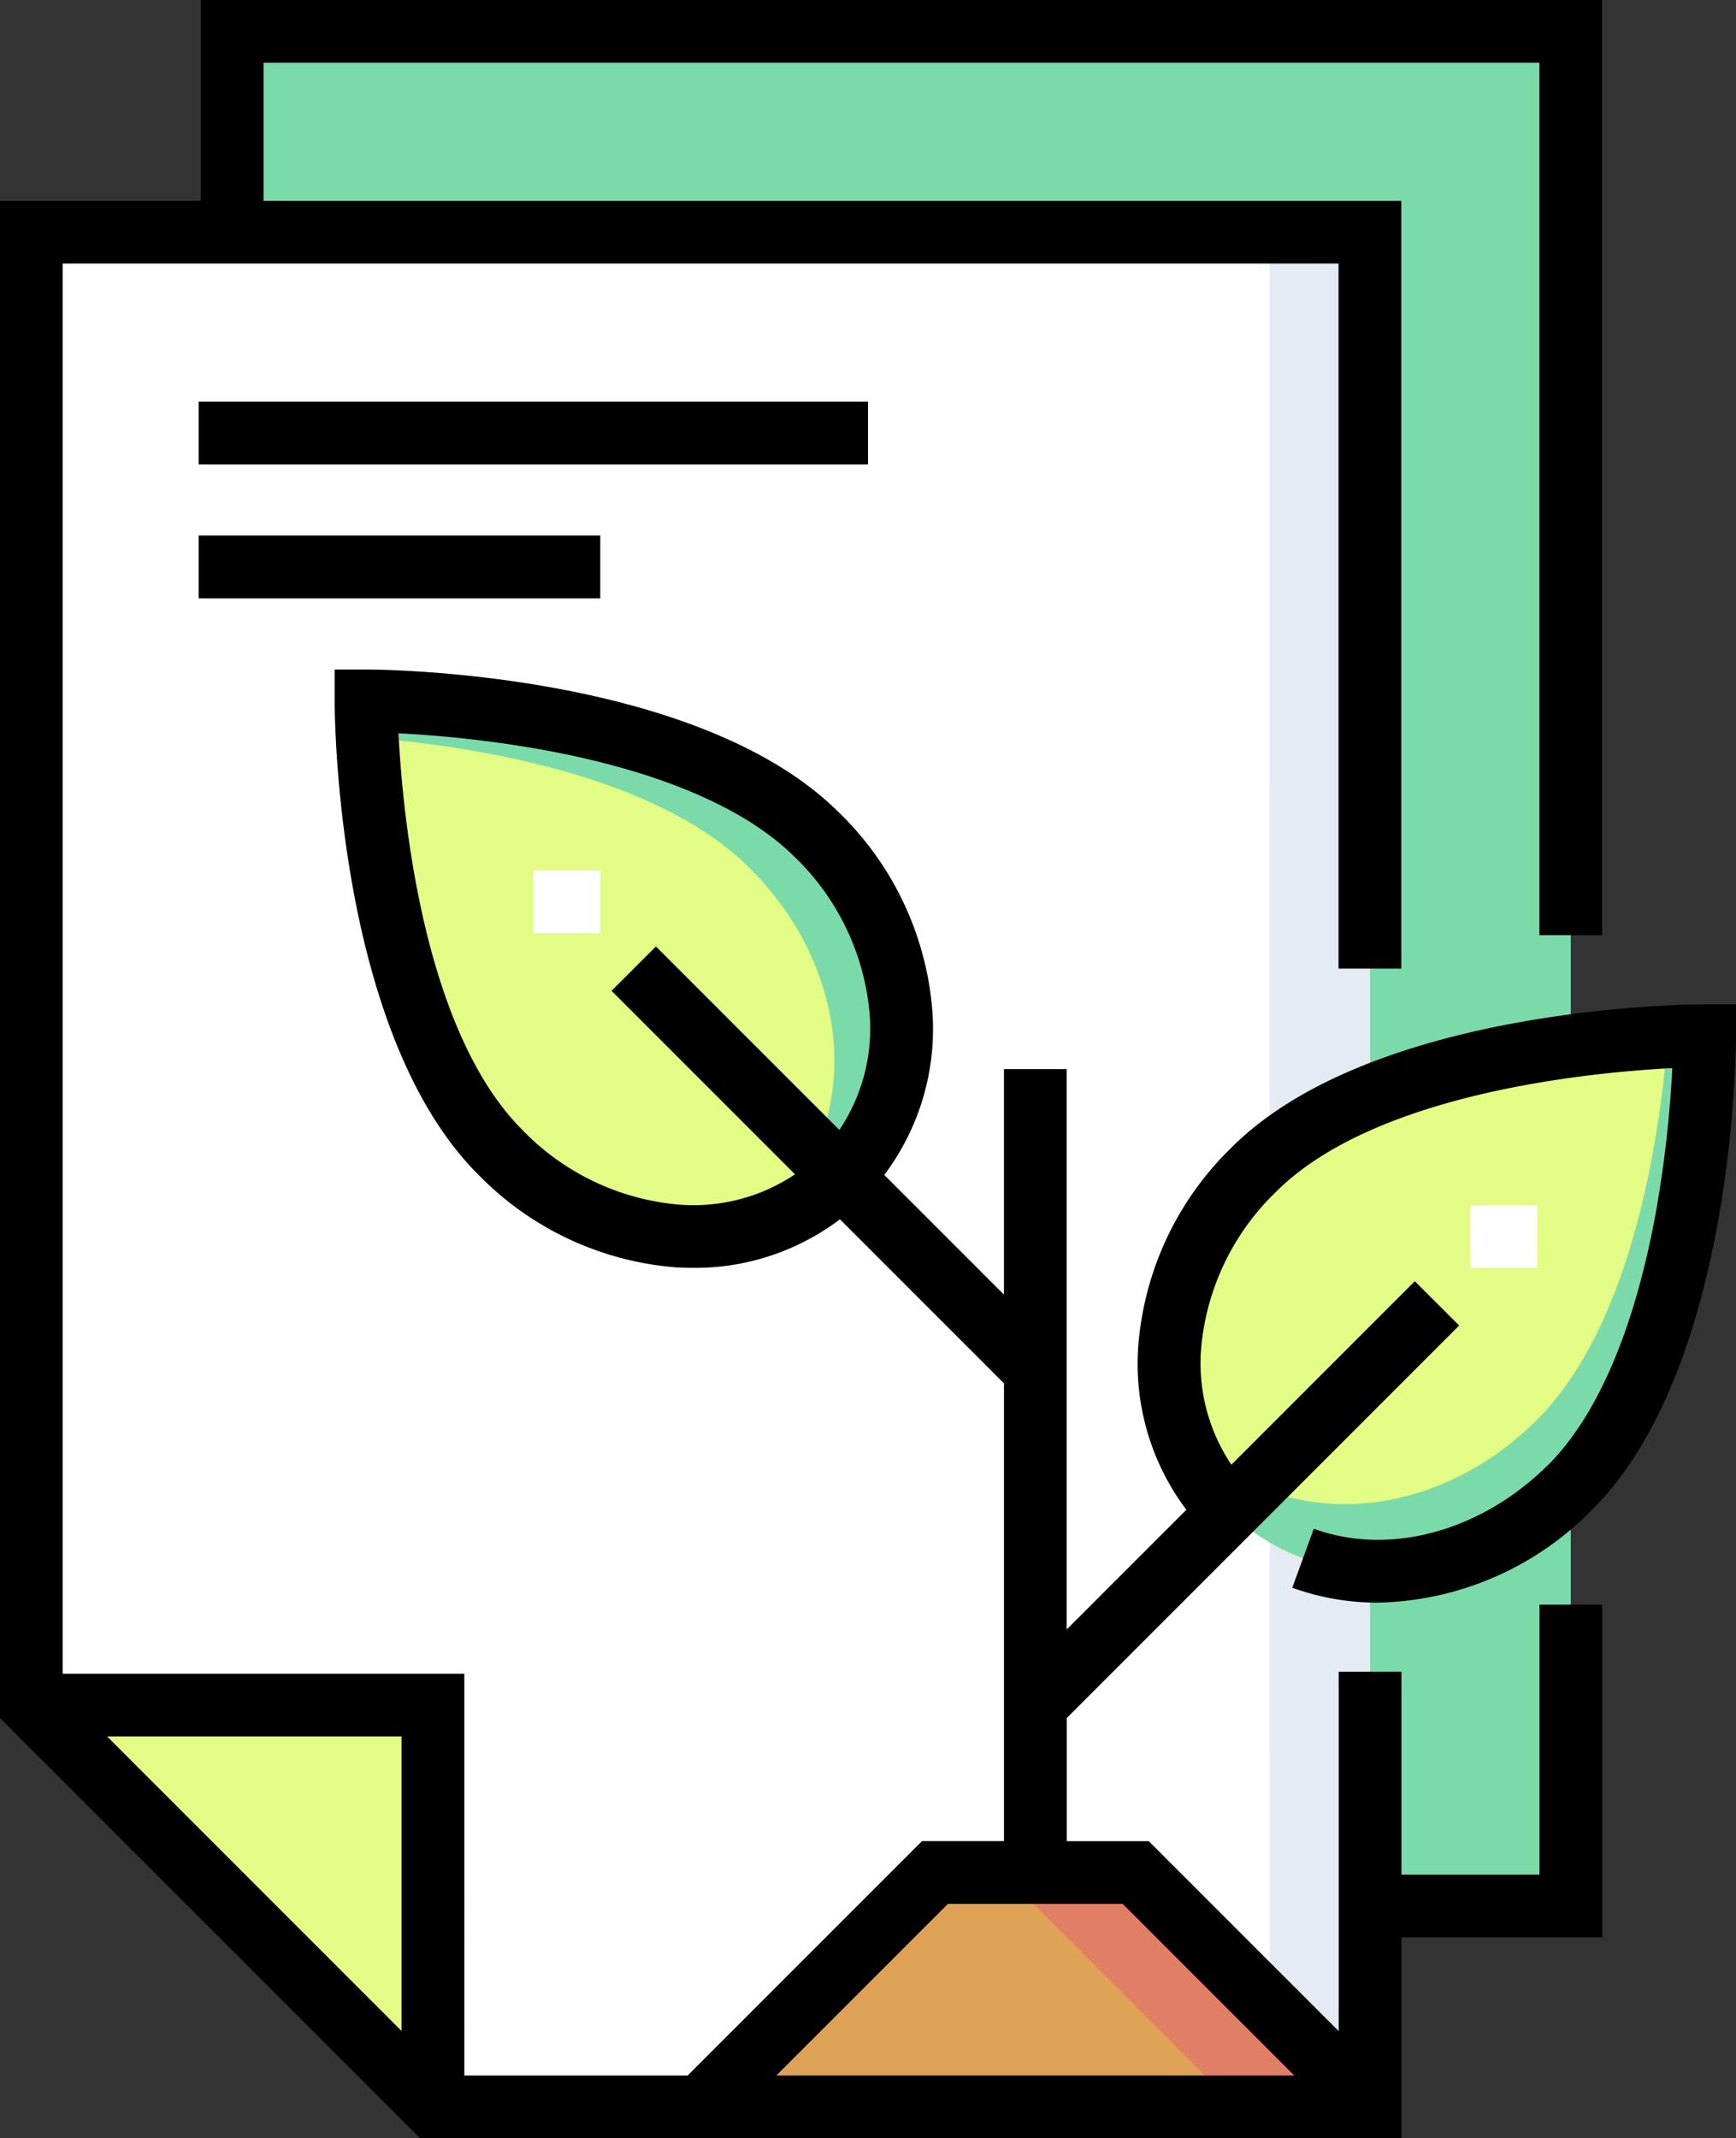<svg xmlns="http://www.w3.org/2000/svg" width="69.844" height="86" viewBox="0 0 69.844 86">
  <rect x="0" y="0" width="69.844" height="86" fill="#333333" stroke="none"/>
  <g id="Grupo_95540" data-name="Grupo 95540" transform="translate(-221.078 -213)">
    <path id="Trazado_151348" data-name="Trazado 151348" d="M230.419,214.262h53.855v75.4H230.419Z" fill="#7bdaa9"/>
    <path id="Trazado_151349" data-name="Trazado 151349" d="M222.34,281.581v-59.24H276.2v75.4H238.5Z" fill="#fff"/>
    <path id="Trazado_151350" data-name="Trazado 151350" d="M272.157,222.341H276.2v75.4h-4.039Z" fill="#e5ebf5"/>
    <path id="Trazado_151351" data-name="Trazado 151351" d="M266.771,288.313h-8.078l-9.425,9.425H276.2Z" fill="#dfa357"/>
    <path id="Trazado_151352" data-name="Trazado 151352" d="M266.771,288.313h-5.385l9.424,9.425H276.2Z" fill="#e07f66"/>
    <path id="Trazado_151353" data-name="Trazado 151353" d="M222.34,281.581H238.5v16.157" fill="#e2fc85"/>
    <g id="Grupo_94601" data-name="Grupo 94601">
      <path id="Trazado_151354" data-name="Trazado 151354" d="M253.951,246.585c4.169,4.169,4.5,10.211.981,13.732s-9.564,3.188-13.733-.98c-5.4-5.4-5.4-18.147-5.4-18.147s12.752,0,18.147,5.4Z" fill="#e2fc85"/>
      <path id="Trazado_151355" data-name="Trazado 151355" d="M253.951,246.585c-5.4-5.4-18.147-5.4-18.147-5.4s0,.554.049,1.479c4.054.324,11.579,1.436,15.4,5.262,4.169,4.169,4.5,10.212.981,13.733a8.279,8.279,0,0,1-.836.726,8.14,8.14,0,0,0,3.529-2.073C258.453,256.8,258.12,250.754,253.951,246.585Z" fill="#7bdaa9"/>
      <g id="Grupo_94599" data-name="Grupo 94599">
        <path id="Trazado_151356" data-name="Trazado 151356" d="M242.536,248.006h2.693v2.524h-2.693Z" fill="#fff"/>
      </g>
      <path id="Trazado_151357" data-name="Trazado 151357" d="M271.513,260.049c-4.169,4.168-4.5,10.211-.981,13.732s9.564,3.188,13.733-.981c5.394-5.395,5.394-18.146,5.394-18.146S276.908,254.654,271.513,260.049Z" fill="#e2fc85"/>
      <path id="Trazado_151358" data-name="Trazado 151358" d="M284.265,272.8c5.394-5.395,5.394-18.146,5.394-18.146s-.554,0-1.479.049c-.323,4.053-1.436,11.578-5.262,15.4-4.169,4.169-10.211,4.5-13.733.981a8.248,8.248,0,0,1-.725-.836,8.125,8.125,0,0,0,2.072,3.528C274.053,277.3,280.1,276.969,284.265,272.8Z" fill="#7bdaa9"/>
      <g id="Grupo_94600" data-name="Grupo 94600">
        <path id="Trazado_151359" data-name="Trazado 151359" d="M280.235,261.47h2.693v2.524h-2.693Z" fill="#fff"/>
      </g>
    </g>
    <g id="Grupo_94602" data-name="Grupo 94602">
      <path id="Trazado_151360" data-name="Trazado 151360" d="M283.372,271.908c-2.68,2.68-6.384,3.692-9.437,2.579l-.864,2.372a10,10,0,0,0,3.433.6,12.4,12.4,0,0,0,8.653-3.762c5.7-5.7,5.765-18.5,5.765-19.039v-1.263h-1.263c-.542,0-13.34.066-19.039,5.765a12.46,12.46,0,0,0-3.741,7.918,9.756,9.756,0,0,0,1.93,6.646l-4.815,4.814V256H261.47v9.07l-4.815-4.814a9.756,9.756,0,0,0,1.93-6.646,12.465,12.465,0,0,0-3.741-7.918c-5.7-5.7-18.5-5.764-19.04-5.764h-1.262v1.262c0,.542.066,13.34,5.765,19.039a12.455,12.455,0,0,0,7.918,3.741q.366.024.726.024a9.658,9.658,0,0,0,5.92-1.953l6.6,6.6v18.411h-3.3l-9.425,9.425h-8.986V280.319H223.6V223.6h51.33v28.358h2.525V221.078H231.681v-5.554h51.331v35.09h2.524V213H229.157v8.078h-8.079V282.1l16.9,16.9h39.484v-8.078h8.078v-13.38h-2.524V288.4h-5.554v-8.162h-2.525v14.456l-7.639-7.64h-3.3V282.1l15.787-15.787L278,264.532l-7.38,7.38a7.322,7.322,0,0,1-1.218-4.67,9.94,9.94,0,0,1,3.007-6.3c3.991-3.991,12.657-4.813,15.95-4.982a46.726,46.726,0,0,1-.62,5.568c-.839,4.776-2.348,8.365-4.363,10.381Zm-34.98-10.457a9.937,9.937,0,0,1-6.3-3.007c-3.991-3.991-4.813-12.656-4.982-15.95a46.534,46.534,0,0,1,5.567.621c4.776.838,8.366,2.347,10.382,4.362a9.942,9.942,0,0,1,3.007,6.3,7.319,7.319,0,0,1-1.218,4.67l-7.38-7.38-1.785,1.785,7.38,7.38a7.324,7.324,0,0,1-4.671,1.218Zm-11.157,33.24-11.847-11.848h11.847Zm35.913,1.785H252.315l6.9-6.9h7.033Z"/>
      <path id="Trazado_151361" data-name="Trazado 151361" d="M229.072,229.157H256v2.524H229.072Z"/>
      <path id="Trazado_151362" data-name="Trazado 151362" d="M229.072,234.542h16.157v2.525H229.072Z"/>
    </g>
  </g>
</svg>
